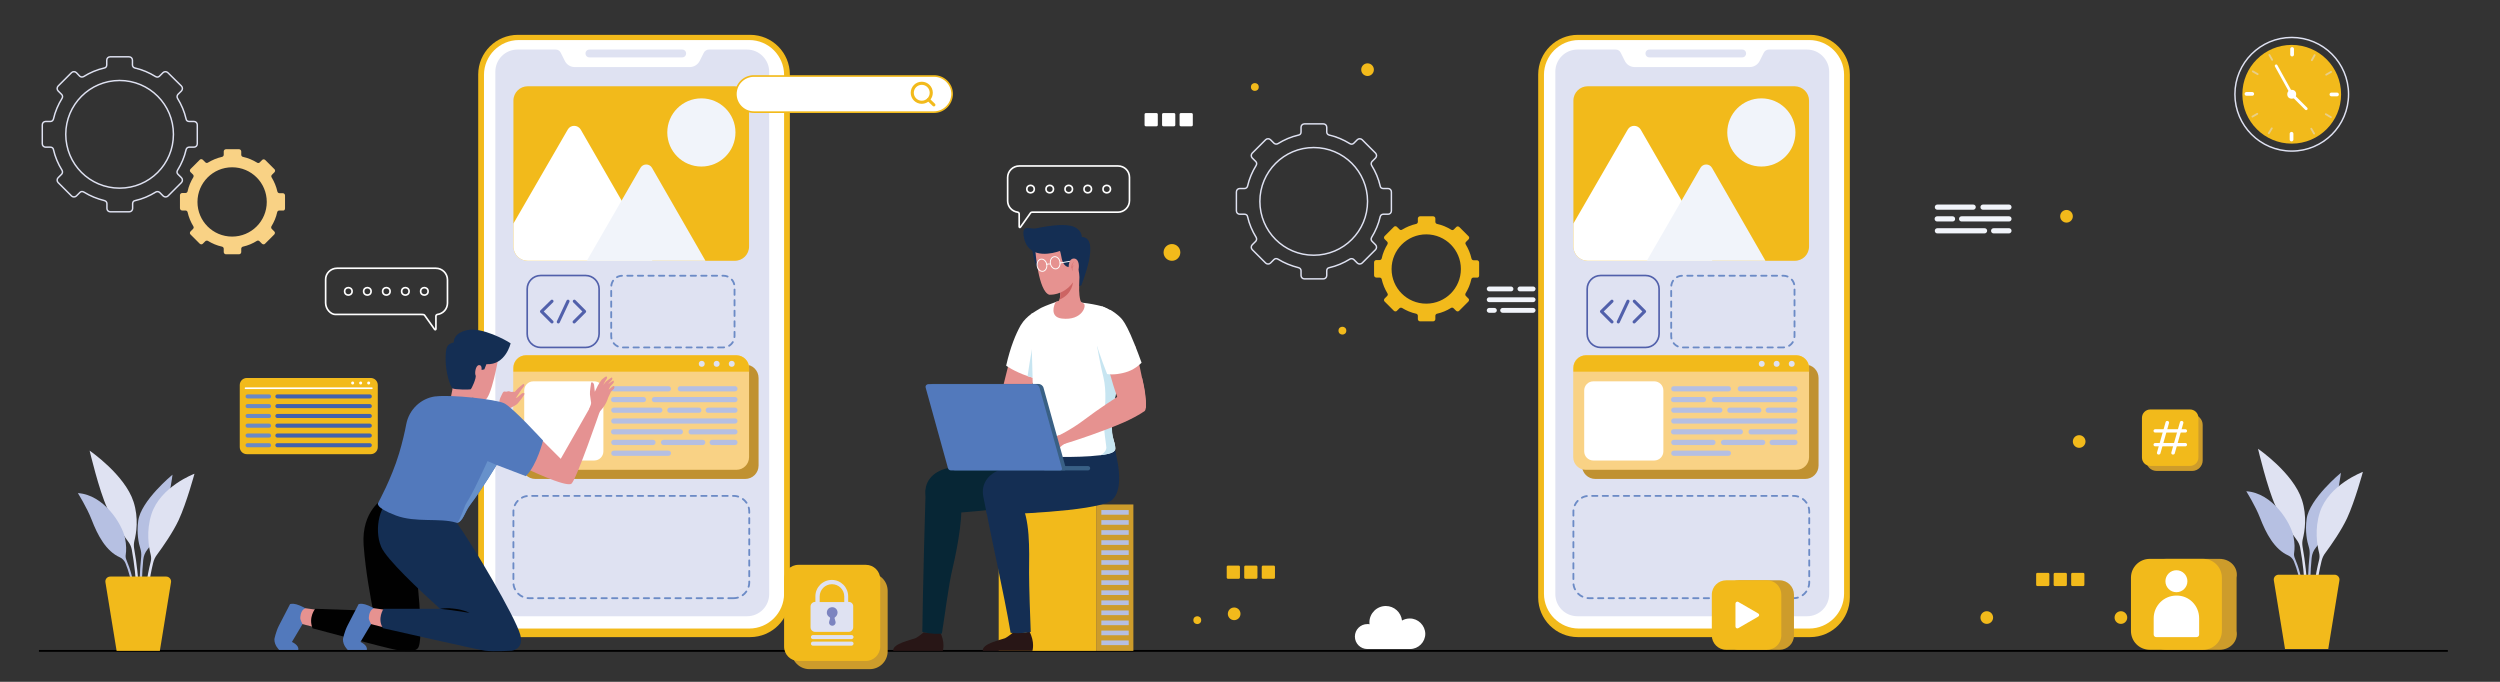<?xml version="1.0" encoding="utf-8"?>
<!-- Generator: Adobe Illustrator 19.0.0, SVG Export Plug-In . SVG Version: 6.00 Build 0)  -->
<svg version="1.1" id="Layer_1" xmlns="http://www.w3.org/2000/svg" xmlns:xlink="http://www.w3.org/1999/xlink" x="0px" y="0px"
	 viewBox="0 0 1342 366" style="enable-background:new 0 0 1342 366;" xml:space="preserve">
<rect x="0" y="0" width="1342" height="366" fill="#333333" stroke="none"/>
<style type="text/css">
	.st0{fill:#F2BA1B;}
	.st1{fill:#FFFFFF;}
	.st2{fill:#DFE2F2;}
	.st3{fill:none;stroke:#6C8BC6;stroke-linecap:round;stroke-linejoin:round;stroke-miterlimit:10;stroke-dasharray:2.837;}
	.st4{fill:#C09131;}
	.st5{fill:#F9D285;}
	.st6{fill:#B5BFE2;}
	.st7{fill:none;stroke:#5160AB;stroke-width:0.896;stroke-miterlimit:10;}
	.st8{fill:none;stroke:#5160AB;stroke-width:1.672;stroke-linecap:round;stroke-linejoin:round;stroke-miterlimit:10;}
	.st9{fill:#F1F4FA;}
	.st10{stroke:#000000;stroke-miterlimit:10;}
	.st11{fill:#CD9C2B;}
	.st12{fill:#281616;}
	.st13{fill:#142E53;}
	.st14{fill:#072635;}
	.st15{fill:#E69290;}
	.st16{fill:#C7E5F1;}
	.st17{fill:#CC6463;}
	.st18{fill:none;stroke:#FFFFFF;stroke-width:0.501;stroke-miterlimit:10;}
	.st19{opacity:0.5;}
	.st20{fill:#396085;}
	.st21{fill:#5279BC;}
	.st22{fill:#E59292;}
	.st23{fill:#010101;}
	.st24{fill:#6791CB;}
	.st25{fill:#B6C0E2;}
	.st26{fill:none;stroke:#FFFFFF;stroke-width:0.896;stroke-miterlimit:10;}
	.st27{fill:#FFFFFF;stroke:#F2BA1B;stroke-width:0.896;stroke-miterlimit:10;}
	.st28{fill:none;stroke:#F2BA1B;stroke-width:1.672;stroke-miterlimit:10;}
	.st29{fill:none;stroke:#F2BA1B;stroke-width:1.672;stroke-linecap:round;stroke-miterlimit:10;}
	.st30{fill:none;stroke:#DFE2F2;stroke-width:0.79;stroke-miterlimit:10;}
	.st31{fill:#A9AED7;}
	.st32{fill:none;stroke:#FFFFFF;stroke-width:0.896;stroke-linecap:round;stroke-miterlimit:10;}
	.st33{fill:#6989C6;}
	.st34{fill:#4161AD;}
	.st35{fill:none;stroke:#FFFFFF;stroke-width:2;stroke-linecap:round;stroke-miterlimit:10;}
	.st36{fill:none;stroke:#DFE2F2;stroke-linecap:round;stroke-miterlimit:10;}
	.st37{fill:#7C84C0;}
</style>
<g id="XMLID_3_">
	<g id="XMLID_42_">
		<path id="XMLID_48_" class="st0" d="M402.7,342H278c-11.8,0-21.3-9.6-21.3-21.3V40c0-11.8,9.6-21.3,21.3-21.3h124.7
			c11.8,0,21.3,9.6,21.3,21.3v280.6C424,332.4,414.4,342,402.7,342z"/>
		<path id="XMLID_47_" class="st1" d="M402.2,337.4H278.5c-10.3,0-18.7-8.4-18.7-18.7V40.2c0-10.3,8.4-18.7,18.7-18.7h123.7
			c10.3,0,18.7,8.4,18.7,18.7v278.5C420.9,329,412.5,337.4,402.2,337.4z"/>
		<path id="XMLID_44_" class="st2" d="M412.9,38.5v280.4c0,6.6-5.3,11.9-11.9,11.9H277.8c-6.6,0-11.9-5.3-11.9-11.9V38.5
			c0-6.6,5.3-11.9,11.9-11.9h20.5c1.1,0,2.2,0.6,2.7,1.7l2.2,4.4c1,2,3,3.3,5.3,3.3h61.8c2.2,0,4.3-1.3,5.3-3.3l2.2-4.4
			c0.5-1,1.6-1.7,2.7-1.7H401C407.5,26.6,412.9,32,412.9,38.5z"/>
		<path id="XMLID_43_" class="st2" d="M366.2,30.8h-49.8c-1.2,0-2.1-0.9-2.1-2.1l0,0c0-1.2,0.9-2.1,2.1-2.1h49.8
			c1.2,0,2.1,0.9,2.1,2.1l0,0C368.3,29.9,367.4,30.8,366.2,30.8z"/>
	</g>
	<path id="XMLID_41_" class="st3" d="M393.8,321.1H284c-4.6,0-8.4-3.8-8.4-8.4v-38.1c0-4.6,3.8-8.4,8.4-8.4h109.8
		c4.6,0,8.4,3.8,8.4,8.4v38.1C402.1,317.4,398.4,321.1,393.8,321.1z"/>
	<path id="XMLID_1_" class="st3" d="M388.3,186.5h-54.2c-3.3,0-6-2.7-6-6V154c0-3.3,2.7-6,6-6h54.2c3.3,0,6,2.7,6,6v26.4
		C394.3,183.8,391.6,186.5,388.3,186.5z"/>
	<g id="XMLID_15_">
		<path id="XMLID_39_" class="st4" d="M400,257.1H287.4c-4,0-7.2-3.2-7.2-7.2v-47c0-4,3.2-7.2,7.2-7.2H400c4,0,7.2,3.2,7.2,7.2v47
			C407.2,253.9,404,257.1,400,257.1z"/>
		<path id="XMLID_38_" class="st5" d="M402.1,197.5v47.9c0,3.7-3,6.8-6.8,6.8h-113c-3.7,0-6.8-3-6.8-6.8v-47.9c0-3.7,3-6.8,6.8-6.8
			h113C399.1,190.8,402.1,193.8,402.1,197.5z"/>
		<path id="XMLID_37_" class="st1" d="M319,247.2h-32.7c-2.7,0-4.9-2.2-4.9-4.9v-32.7c0-2.7,2.2-4.9,4.9-4.9H319
			c2.7,0,4.9,2.2,4.9,4.9v32.7C323.9,245,321.7,247.2,319,247.2z"/>
		<g id="XMLID_22_">
			<path id="XMLID_36_" class="st6" d="M358.8,210.1h-29.3c-0.8,0-1.4-0.6-1.4-1.4l0,0c0-0.8,0.6-1.4,1.4-1.4h29.3
				c0.8,0,1.4,0.6,1.4,1.4l0,0C360.2,209.5,359.6,210.1,358.8,210.1z"/>
			<path id="XMLID_35_" class="st6" d="M345.4,215.9h-16c-0.8,0-1.4-0.6-1.4-1.4l0,0c0-0.8,0.6-1.4,1.4-1.4h16
				c0.8,0,1.4,0.6,1.4,1.4l0,0C346.9,215.2,346.2,215.9,345.4,215.9z"/>
			<path id="XMLID_34_" class="st6" d="M394.5,215.9h-43.2c-0.8,0-1.4-0.6-1.4-1.4l0,0c0-0.8,0.6-1.4,1.4-1.4h43.2
				c0.8,0,1.4,0.6,1.4,1.4l0,0C395.9,215.2,395.3,215.9,394.5,215.9z"/>
			<path id="XMLID_33_" class="st6" d="M354.2,221.6h-24.7c-0.8,0-1.4-0.6-1.4-1.4l0,0c0-0.8,0.6-1.4,1.4-1.4h24.7
				c0.8,0,1.4,0.6,1.4,1.4l0,0C355.6,221,354.9,221.6,354.2,221.6z"/>
			<path id="XMLID_32_" class="st6" d="M375.1,221.6h-15.5c-0.8,0-1.4-0.6-1.4-1.4l0,0c0-0.8,0.6-1.4,1.4-1.4h15.5
				c0.8,0,1.4,0.6,1.4,1.4l0,0C376.6,221,375.9,221.6,375.1,221.6z"/>
			<path id="XMLID_31_" class="st6" d="M394.5,221.6h-14.3c-0.8,0-1.4-0.6-1.4-1.4l0,0c0-0.8,0.6-1.4,1.4-1.4h14.3
				c0.8,0,1.4,0.6,1.4,1.4l0,0C395.9,221,395.3,221.6,394.5,221.6z"/>
			<path id="XMLID_30_" class="st6" d="M394.5,227.4h-65c-0.8,0-1.4-0.6-1.4-1.4l0,0c0-0.8,0.6-1.4,1.4-1.4h65
				c0.8,0,1.4,0.6,1.4,1.4l0,0C395.9,226.7,395.3,227.4,394.5,227.4z"/>
			<path id="XMLID_29_" class="st6" d="M365.2,233.2h-35.8c-0.8,0-1.4-0.6-1.4-1.4l0,0c0-0.8,0.6-1.4,1.4-1.4h35.8
				c0.8,0,1.4,0.6,1.4,1.4l0,0C366.7,232.5,366,233.2,365.2,233.2z"/>
			<path id="XMLID_28_" class="st6" d="M394.5,233.2H371c-0.8,0-1.4-0.6-1.4-1.4l0,0c0-0.8,0.6-1.4,1.4-1.4h23.5
				c0.8,0,1.4,0.6,1.4,1.4l0,0C395.9,232.5,395.3,233.2,394.5,233.2z"/>
			<path id="XMLID_27_" class="st6" d="M350.5,238.9h-21c-0.8,0-1.4-0.6-1.4-1.4l0,0c0-0.8,0.6-1.4,1.4-1.4h21
				c0.8,0,1.4,0.6,1.4,1.4l0,0C351.9,238.3,351.3,238.9,350.5,238.9z"/>
			<path id="XMLID_26_" class="st6" d="M377.2,238.9h-21c-0.8,0-1.4-0.6-1.4-1.4l0,0c0-0.8,0.6-1.4,1.4-1.4h21
				c0.8,0,1.4,0.6,1.4,1.4l0,0C378.6,238.3,378,238.9,377.2,238.9z"/>
			<path id="XMLID_25_" class="st6" d="M394.5,238.9h-12.2c-0.8,0-1.4-0.6-1.4-1.4l0,0c0-0.8,0.6-1.4,1.4-1.4h12.2
				c0.8,0,1.4,0.6,1.4,1.4l0,0C395.9,238.3,395.3,238.9,394.5,238.9z"/>
			<path id="XMLID_24_" class="st6" d="M358.8,244.7h-29.3c-0.8,0-1.4-0.6-1.4-1.4l0,0c0-0.8,0.6-1.4,1.4-1.4h29.3
				c0.8,0,1.4,0.6,1.4,1.4l0,0C360.2,244,359.6,244.7,358.8,244.7z"/>
			<path id="XMLID_23_" class="st6" d="M394.5,210.1h-29.3c-0.8,0-1.4-0.6-1.4-1.4l0,0c0-0.8,0.6-1.4,1.4-1.4h29.3
				c0.8,0,1.4,0.6,1.4,1.4l0,0C395.9,209.5,395.3,210.1,394.5,210.1z"/>
		</g>
		<g id="XMLID_16_">
			<path id="XMLID_21_" class="st0" d="M402.1,197.5v2H275.6v-2c0-3.7,3-6.8,6.8-6.8h113C399.1,190.8,402.1,193.8,402.1,197.5z"/>
			<g id="XMLID_17_">
				<circle id="XMLID_20_" class="st2" cx="376.7" cy="195.3" r="1.6"/>
				<circle id="XMLID_19_" class="st2" cx="384.7" cy="195.3" r="1.6"/>
				<circle id="XMLID_18_" class="st2" cx="392.8" cy="195.3" r="1.6"/>
			</g>
		</g>
	</g>
	<g id="XMLID_9_">
		<path id="XMLID_14_" class="st7" d="M314.4,186.5h-24.2c-3.9,0-7.2-3.2-7.2-7.2v-24.2c0-3.9,3.2-7.2,7.2-7.2h24.2
			c3.9,0,7.2,3.2,7.2,7.2v24.2C321.5,183.3,318.3,186.5,314.4,186.5z"/>
		<g id="XMLID_10_">
			<polyline id="XMLID_13_" class="st8" points="296.3,161.7 290.7,167.2 296.3,172.8 			"/>
			<polyline id="XMLID_12_" class="st8" points="308.3,161.7 313.8,167.2 308.2,172.8 			"/>
			<line id="XMLID_11_" class="st8" x1="304.9" y1="161.7" x2="299.7" y2="172.8"/>
		</g>
	</g>
	<g id="XMLID_4_">
		<path id="XMLID_8_" class="st0" d="M402.1,54v78.3c0,4.3-3.4,7.7-7.7,7.7H283.3c-4.2,0-7.7-3.4-7.7-7.7V54c0-4.3,3.5-7.7,7.7-7.7
			h111.1C398.7,46.4,402.1,49.8,402.1,54z"/>
		<circle id="XMLID_7_" class="st9" cx="376.5" cy="71.1" r="18.3"/>
		<path id="XMLID_6_" class="st1" d="M350,140h-66.7c-4.2,0-7.7-3.4-7.7-7.7V120l29.2-50.5c1.5-2.6,5.3-2.6,6.9,0l22,38.2l16.4,28.3
			C350.8,137.3,350.7,138.9,350,140z"/>
		<path id="XMLID_5_" class="st9" d="M378.7,140H315l18.7-32.4l10.1-17.5c1.4-2.4,4.8-2.4,6.2,0L378.7,140z"/>
	</g>
</g>
<line id="XMLID_40_" class="st10" x1="20.9" y1="349.4" x2="1314" y2="349.4"/>
<g id="XMLID_45_">
	<g id="XMLID_99_">
		<rect id="XMLID_118_" x="536.1" y="270.8" class="st0" width="52.3" height="78.6"/>
		<rect id="XMLID_115_" x="588.4" y="270.8" class="st11" width="20" height="78.6"/>
		<g id="XMLID_100_">
			<rect id="XMLID_114_" x="591.2" y="273.8" class="st6" width="14.7" height="2.5"/>
			<rect id="XMLID_113_" x="591.2" y="279.2" class="st6" width="14.7" height="2.5"/>
			<rect id="XMLID_112_" x="591.2" y="284.6" class="st6" width="14.7" height="2.5"/>
			<rect id="XMLID_111_" x="591.2" y="290" class="st6" width="14.7" height="2.5"/>
			<rect id="XMLID_110_" x="591.2" y="295.4" class="st6" width="14.7" height="2.5"/>
			<rect id="XMLID_109_" x="591.2" y="300.7" class="st6" width="14.7" height="2.5"/>
			<rect id="XMLID_108_" x="591.2" y="306.1" class="st6" width="14.7" height="2.5"/>
			<rect id="XMLID_107_" x="591.2" y="311.5" class="st6" width="14.7" height="2.5"/>
			<rect id="XMLID_106_" x="591.2" y="316.9" class="st6" width="14.7" height="2.5"/>
			<rect id="XMLID_105_" x="591.2" y="322.3" class="st6" width="14.7" height="2.5"/>
			<rect id="XMLID_104_" x="591.2" y="327.7" class="st6" width="14.7" height="2.5"/>
			<rect id="XMLID_103_" x="591.2" y="333.1" class="st6" width="14.7" height="2.5"/>
			<rect id="XMLID_102_" x="591.2" y="338.5" class="st6" width="14.7" height="2.5"/>
			<rect id="XMLID_101_" x="591.2" y="343.8" class="st6" width="14.7" height="2.5"/>
		</g>
	</g>
	<g id="XMLID_46_">
		<path id="XMLID_96_" class="st12" d="M527.6,349.4h26.6c0,0,1.5-4.7-1.7-10.6c0,0-2.1,1.7-8.5,0.6c0,0-2.7,2.3-4.5,3.2
			C537.5,343.4,526.9,345.5,527.6,349.4z"/>
		<path id="XMLID_95_" class="st13" d="M529.5,274.4c1.7,10.2,9.6,44.9,13,65.3c6.2,0.5,9.2-0.2,10.8-0.5
			c-0.3-7.1-0.9-24.2-0.9-31.7c0.1-12.7,0.7-29.3-4.9-38.5l-18.7,1.5c0.1,1,0.2,1.8,0.3,2.4C529.2,273.5,529.4,274,529.5,274.4z"/>
		<path id="XMLID_92_" class="st12" d="M479.5,349.4h26.6c0,0,1.5-4.7-1.7-10.6c0,0-2.1,1.7-8.5,0.6c0,0-2.7,2.3-4.5,3.2
			C489.5,343.4,478.8,345.5,479.5,349.4z"/>
		<path id="XMLID_91_" class="st14" d="M495.1,339.2c5.1,1.3,8.8,1.1,10.5,0.9c1.4-8.2,3.6-26.3,5.7-34.8c3.1-13.2,6.2-31.3,4-37.8
			l-18.4-4.6C496.8,263.5,495.3,319,495.1,339.2z"/>
		<path id="XMLID_90_" class="st14" d="M568.4,244L568.4,244c-0.4-3.6-0.8-6.3-0.8-6.3l-20.6,5l-17.5,4c-6.5,1.4-14.3,3.2-21.2,4.7
			c-7.7,1.8-12.9,7.6-11.2,15.4l1.9,9.4c10.8-0.1,61.8-5,66.1-7.2C570.1,266.6,571.6,257.8,568.4,244z"/>
		<path id="XMLID_89_" class="st13" d="M599.1,244L599.1,244c-0.4-3.6-2.1-7.5-2.1-7.5l-19.2,6.3l-17.5,4
			c-6.5,1.4-14.3,3.2-21.2,4.7c-7.7,1.8-12.9,7.6-11.2,15.4l1.9,9.4c10.8-0.1,56.1-1.7,66.1-7.2C600.7,266.4,602.3,257.8,599.1,244z
			"/>
		<g id="XMLID_87_">
			<path id="XMLID_88_" class="st15" d="M541.5,214.5c0,0,9.1-4.1,11.7,0c1.4,2.3,0.4,6.5-2.7,8.2c-3.1,1.8-20.7,9.2-37.4,13.4
				c0,0-0.7-2.3-1.9-4.7c0,0,7.5-3.1,14.9-8.3C533.5,217.9,541.5,214.5,541.5,214.5L541.5,214.5z"/>
		</g>
		<path id="XMLID_86_" class="st15" d="M543.8,186l-7.8,31.3c0,0,0.8,7.9,8.8,4c8-3.9,13.3-28.8,13.3-28.8L543.8,186z"/>
		<path id="XMLID_85_" class="st1" d="M557,203.5c-1-0.2-1.9-0.5-2.8-0.8c-0.9-0.3-1.8-0.5-2.6-0.8c-7.4-2.6-11.5-5.6-11.5-5.6
			c2.3-10.2,5.2-17,7.7-21.5c0.1-0.1,0.1-0.2,0.2-0.3c0.1-0.1,0.1-0.2,0.2-0.3c1.3-2.2,3.3-4.1,5.4-5.7c0.2-0.2,0.4-0.3,0.7-0.5
			l0.9,16.3l0.2,1.7L557,203.5z"/>
		<path id="XMLID_84_" class="st16" d="M557,203.5c-1-0.2-1.9-0.5-2.8-0.8c-0.9-0.3-1.8-0.5-2.6-0.8c1.6-11,3-17.9,3-17.9l0.8,2
			L557,203.5z"/>
		<path id="XMLID_83_" class="st1" d="M603.3,175.2c-0.2,4.8-1,12.6-1.8,20.4c-0.2,2.5-0.5,5-0.6,7.4c-0.1,1.5-2.4,9.5-2.5,10.9
			c-0.4,6.8-3.7,11.9-0.6,22.3c0.8,2.5,0.9,3.8,0.9,4.8c0,0.7-0.9,1.5-1.3,1.7c-1.3,0.8-3.9,1.3-7.1,1.7h0
			c-6.2,0.8-14.6,0.9-19.7,0.9c-6.8,0-17-1.1-18.3-2.8c-1.2-1.6-0.1-3.9,0.5-7c2.5-14.2,1.6-21.7,1.5-31.9c0-0.3,0-0.5,0-0.8
			c-0.3-15.8-1.3-29.4-0.6-34.3c0.2-0.2,0.4-0.3,0.7-0.5c1.1-0.7,2.1-1.4,3.2-2c0.1,0,0.2-0.1,0.3-0.2c0.3-0.2,0.6-0.3,0.9-0.5
			c0.1-0.1,0.2-0.1,0.4-0.2c2.3-1.1,5.7-2.3,7.6-3c0.2-0.1,0.5-0.2,0.7-0.2c1.8-0.1,3.8-0.1,5.9-0.1c1.8,0.1,4.7,0.3,7.8,0.7
			c0,0,0,0,0,0c3.5,0.4,7.3,1.1,10.3,1.9c0,0,0,0,0.1,0c0.6,0.2,4.3,1.6,8.1,5.7C600.8,171.5,602.1,173.2,603.3,175.2z"/>
		<path id="XMLID_82_" class="st16" d="M597.8,236.2c0.8,2.5,0.9,3.8,0.9,4.8c0,0.7-0.9,1.5-1.3,1.7c-1.3,0.8-3.9,1.3-7.1,1.7
			c1.3-0.2,3.6-2.2,3.6-4.1c0-1.3-1.7-10.1-1.2-15.8c0.5-5.7,1.4-14.7-0.4-22c-1.8-7.2-3.4-16.8-3.4-16.8l9.9,6c0,0,1.3,1.8,2.7,4
			c-0.2,2.5-0.5,5-0.6,7.4C600.7,204.5,594.6,225.8,597.8,236.2z"/>
		<g id="XMLID_62_">
			<path id="XMLID_81_" class="st13" d="M554.1,133.4c0,0,0.9,10.4,4.3,11.1c3.4,0.7,2.6-3.7,2.6-3.7l-0.5-4.9L554.1,133.4z"/>
			<path id="XMLID_80_" class="st15" d="M570,171c-6.7-0.8-4.2-7.4-3.3-8.9c0.2-0.1,1.4-0.4,1.5-0.5c0,0,0,0,0,0
				c0.2-0.2,0.4-0.4,0.5-0.8c0.7-1.7,0.4-5.2,0.3-5.4c0,0,0,0,0,0v-0.6c0.1-0.4,0.2-0.8,0.3-1.2l3.5-2.8l7.5-5.9c0,0-2,9.9-0.4,16.1
				c0.1,0.5,0.4,1.1,1,1.5c0,0,0,0,0,0c0.2,0.1,0.4,0.2,0.7,0.3C583.6,163.7,581.1,172.3,570,171z"/>
			<path id="XMLID_79_" class="st17" d="M576,151.2c0,0-0.1,6.6-7.2,9.6c0.7-1.7,0.4-5.2,0.3-5.4l3-2.3L576,151.2z"/>
			<path id="XMLID_78_" class="st15" d="M555.8,134.8c0,0,1.6,21.5,7.4,23.4c0,0,7.4,0.7,12.7-6.5c1.5-2.1,3.5-2.5,4.1-5
				c1-4,2.5-11.5,0.6-16C578,124.3,556,119.2,555.8,134.8z"/>
			<path id="XMLID_77_" class="st13" d="M580.7,127.2c-0.1-3.9-4.1-5.4-4.1-5.4c-3.9-1.8-12.1-1-20.6,0.8c-2,0.4-4.5-0.8-5.9,0.2
				c-1.7,1.2,0,6.5,0,6.5c3.3,9.9,15.3,6.7,18.9,5.4c0.9,2.5,0.7,6.1,2.9,7.9c1.2,1,3.3,1.1,5.5,0.7c0.3,0.5,1.3,0.9,1.5,1.6
				c0.7,2.3,0.6,5.9,0.6,8.7l1-0.5C580.6,152.4,591.1,127.5,580.7,127.2z"/>
			<g id="XMLID_72_">
				
					<ellipse id="XMLID_76_" transform="matrix(0.986 -0.168 0.168 0.986 -15.982 95.813)" class="st18" cx="559.2" cy="142.5" rx="2.6" ry="3.3"/>
				
					<ellipse id="XMLID_75_" transform="matrix(0.986 -0.168 0.168 0.986 -15.662 96.974)" class="st18" cx="566.3" cy="141.2" rx="2.6" ry="3.3"/>
				<path id="XMLID_74_" class="st18" d="M561.7,142.1c0,0,0.3-0.5,1.9-0.4"/>
				<line id="XMLID_73_" class="st18" x1="568.8" y1="141.2" x2="574.8" y2="140.2"/>
			</g>
			<g id="XMLID_70_">
				<path id="XMLID_71_" class="st15" d="M575.3,147.9c4.1,1.6,5.4-8.6,1.5-9.1c-3-0.3-3.1,3.8-3.1,3.8S572.9,147,575.3,147.9z"/>
			</g>
			<g id="XMLID_63_" class="st19">
				<g id="XMLID_67_">
					<path id="XMLID_116_" class="st17" d="M576.7,140.4c0,0-0.3,0.3-0.5,0.7c-0.2,0.5-0.5,1.1-0.5,1.7c0,0.3,0,0.7,0,1
						c0,0.3,0,0.6,0.1,0.9c0,0.3,0.1,0.5,0.1,0.7c0,0.2,0,0.3,0,0.3s-0.1-0.1-0.1-0.2c-0.1-0.1-0.2-0.3-0.3-0.6
						c-0.1-0.3-0.2-0.6-0.3-0.9c-0.1-0.4-0.1-0.7-0.1-1.1c0-0.4,0.1-0.8,0.3-1.1c0.2-0.3,0.4-0.6,0.6-0.8
						C576.3,140.4,576.7,140.4,576.7,140.4z"/>
				</g>
				<g id="XMLID_64_">
					<path id="XMLID_97_" class="st17" d="M577.3,142.3c0,0-0.2,0-0.4,0.1c-0.2,0.1-0.5,0.2-0.7,0.5c-0.2,0.2-0.4,0.5-0.4,0.7
						c-0.1,0.2-0.1,0.4-0.1,0.4l-0.7-0.2c0,0,0.1-0.2,0.2-0.4c0.2-0.2,0.4-0.5,0.8-0.7c0.3-0.2,0.7-0.3,0.9-0.3
						C577.1,142.3,577.3,142.3,577.3,142.3z"/>
				</g>
			</g>
		</g>
		<path id="XMLID_61_" class="st15" d="M615.1,218.7C615.1,218.7,615.1,218.7,615.1,218.7c-1.8,2.1-8.7,3.7-12,0.7
			c-1-0.9-2.2-3.4-3.4-6.4c-2.9-7.8-5.7-19.4-5.7-19.4l15.4-7.9c0,0,2,8.9,3.7,17.4c0,0,0,0.1,0,0.2c0.6,2.7,1.1,5.4,1.5,7.7
			c0,0.1,0,0.1,0,0.2C615,213.9,615.3,216.7,615.1,218.7z"/>
		<path id="XMLID_60_" class="st1" d="M588.1,182.8c1.5,6.2,6.2,18,6.2,18c3.3,0.5,7.7-0.1,11.3-1.4c4.2-1.5,7.2-4.7,7.2-4.7
			s-3.1-8.7-5.9-15c-2.5-5.6-4-7.7-5.1-8.9c-1.6-1.7-4.3-3.7-6.1-4.6L588.1,182.8z"/>
		<path id="XMLID_59_" class="st1" d="M607.6,186.8l-9.1-3.9l-7.1-18.4c0,0,1.3,0.4,3,1.1c0,0,0,0,0,0c0,0,0.1,0,0.2,0.1
			c0,0,0.1,0,0.1,0.1c1.5,0.7,7.5,4.2,11.6,17c0,0.1,0.1,0.2,0.1,0.3c0.4,1.5,0.8,2.7,0.9,3.3c0,0.1,0,0.1,0,0.2
			C607.6,186.6,607.6,186.7,607.6,186.8z"/>
		<g id="XMLID_52_">
			<path id="XMLID_58_" class="st15" d="M615.1,218.7C615.1,218.7,615.1,218.7,615.1,218.7c-0.1,1.1-0.4,2-1,2.2
				c-0.1,0.1-1.4,0.8-1.4,0.9c-1.9,1.2-5.3,3.1-9.6,5c-10.3,4.5-25.3,9.6-33.4,12c0,0-0.8-2.3-2-4.7c0,0,7.3-3.4,14.5-8.9
				c7.2-5.5,17.6-12.2,17.6-12.2l2.6-3.1c0,0,9.3-8.6,10.8-6.8c0,0,0,0.1,0,0.2c0.2,0.9,1,4.2,1.5,7.7c0,0.1,0,0.1,0,0.2
				C615,213.9,615.3,216.7,615.1,218.7z"/>
			<path id="XMLID_55_" class="st15" d="M568.6,233.5c0,0-1.8,1.1-3.7,0.7c-1-0.2-1.4-0.6-2.2-0.8c-0.8-0.1-2.8-0.4-3.8-0.9
				c-1-0.5-1.4-0.5-1.4,0.5c0,1,2,1.9,2.5,2.1c0.5,0.3,1.2,1.2,1.3,1.3c0.1,0.1-3.3,1.9-4.2,1.5c0,0-0.3,0.8-0.1,1.3
				c0.2,0.5,0.8,0.6,0.9,0.8c0.1,0.2-0.2,0.7,0,1.1c0.1,0.4,0.8,0.4,1,0.9c0.2,0.6,0,0.6,0.2,1.2c0.2,0.6,1,0.7,1.1,1
				c0.1,0.3,0.1,0.7,0.4,0.9c0.3,0.2,3.3-0.8,4.5-1.2c1.1-0.5,4-4.7,7.3-6.2L568.6,233.5z"/>
		</g>
		<path id="XMLID_51_" class="st20" d="M584.1,252.5h-23.5v-2.3h23.5c0.6,0,1.1,0.5,1.1,1.1l0,0C585.2,252,584.7,252.5,584.1,252.5z
			"/>
		<path id="XMLID_50_" class="st20" d="M571.4,252.5h-58.8c-0.7,0-1.3-0.5-1.5-1.1L499,208c-0.3-1,0.5-1.9,1.5-1.9h56.9
			c1.3,0,2.5,0.9,2.8,2.2l12,43.2C572.3,252,571.9,252.5,571.4,252.5z"/>
		<path id="XMLID_49_" class="st21" d="M569.2,252.5h-58.8c-0.7,0-1.3-0.5-1.5-1.1l-12-43.3c-0.3-1,0.5-1.9,1.5-1.9h56.9
			c1.3,0,2.5,0.9,2.8,2.2l12,43.2C570.2,252,569.8,252.5,569.2,252.5z"/>
	</g>
</g>
<g id="XMLID_65_">
	<path id="XMLID_142_" class="st22" d="M261.1,224.5l6.8-7c0,0,0.2-3.1,0.6-3.8c0.4-0.7,1.3-3.1,1.8-3.4c0.5-0.3,1.4,0,1.4,0
		s0.9-0.3,1.4-0.3c0.4,0,1.2,0.4,1.2,0.4s1-0.1,1.4-0.1c0.4,0,0.6,0.1,0.6,0.1s1.6-1.9,2.4-2.5c0.8-0.6,2-1.8,2.4-1.8
		c0.3,0,0.5,0.6,0.2,1.2S280,209,280,209l-3.1,4.7c0,0,0.5-0.2,0.8-0.4c0.3-0.2,2.2-1.9,2.3-2c0.1-0.1,1-0.6,1.5-0.1
		s-3.3,5.1-3.9,5.7c-0.6,0.6-4,2.3-4,2.3s-3.6,6.5-4,7C269.3,226.7,261.1,224.5,261.1,224.5z"/>
	<path id="XMLID_139_" class="st22" d="M267.5,192.2c0,0-3.8,22.1-7.4,22.6c0,0-14.3,0.6-17.5-16.8c-2.8-15,8.3-18.3,13.5-17.1
		C261.3,182,268.6,182.8,267.5,192.2z"/>
	<path id="XMLID_136_" class="st22" d="M254.8,211.3c0,0-2,2.7-2.7,9.2c0,0-6,0.9-11.5-2c0,0,3-9.2,3.3-19.2"/>
	<path id="XMLID_135_" class="st13" d="M250.8,177.2c-7.8,1.7-7.2,6.6-7.2,6.6c-3.7,0.9-4.4,2.4-4.4,9.2c0,6.8,2.5,14.9,3.8,15.5
		c1.3,0.7,9,0.7,9.6,0.5c0.6-0.2,3.3-6.4,2.7-7.5c-0.6-1.1,0-5.4,1.8-5.5c1.8-0.2,1.4,2.6,1.4,2.6l1.5-0.3l1.1-2.8
		c10.3,0.6,13-11.2,13-11.2C271.7,182.6,258.6,175.5,250.8,177.2z"/>
	<path id="XMLID_134_" class="st15" d="M164,326.5l7.9,1.1l-2.6,9.2l-8.6-2.2c0,0-3.5-4.7,1.8-8.2
		C162.8,326.3,163.6,326.4,164,326.5z"/>
	<path id="XMLID_133_" class="st23" d="M223,302.8l-11.7-35.3c0,0-3.5-1.3-5.3,0c0,0-12.1,6.5-10.8,25.1c1,14,3.9,29.2,5.1,35.3
		l-31.1-1.1c0,0-3.8,4.6-1.4,10.5c0,0,39.1,10.5,44.6,11.5c4.5,0.8,9.4,1.4,11.7-0.6C228.3,344.6,223,302.8,223,302.8z"/>
	<path id="XMLID_132_" class="st15" d="M200.8,326.5l7.9,1.1l-2.6,9.2l-8.6-2.2c0,0-3.5-4.7,1.8-8.2
		C199.6,326.3,200.4,326.4,200.8,326.5z"/>
	<path id="XMLID_131_" class="st21" d="M198,331.3c-0.2,1.8,1.4,3.5,1.1,3.9c-0.3,0.5-5.6,9.4-5.6,9.4s4,1.7,3.4,4.3h-10.2
		c0,0-2.7-2.4-2.6-5.8c0,0,0.7-3.9,2.5-7.4c1.8-3.5,5.9-11.4,5.9-11.4s1.2-0.5,3.4,0.1c2.5,0.7,4.9,2.2,4.9,2.2
		S198.4,326.8,198,331.3z"/>
	<path id="XMLID_130_" class="st13" d="M279.3,340.8c-2.5-9.4-26.1-49.3-34.1-60.1c-16.4-7.1-33.9-13.2-33.9-13.2
		c-7.2,1.7-10.8,16.3-6.7,26c2.8,6.7,20.7,23.4,31.6,33.3l-30.3,0c0,0-3.6,5.3-0.3,10.4c0,0,50.4,11.5,54.8,12.1
		c4.4,0.6,14.3,0,14.3,0S281.4,348.6,279.3,340.8z"/>
	<path id="XMLID_129_" class="st21" d="M161.2,331.3c-0.2,1.8,1.4,3.5,1.1,3.9c-0.3,0.5-5.6,9.4-5.6,9.4s4,1.7,3.4,4.3h-10.2
		c0,0-2.7-2.4-2.6-5.8c0,0,0.7-3.9,2.5-7.4c1.8-3.5,5.9-11.4,5.9-11.4s1.2-0.5,3.4,0.1c2.5,0.7,4.9,2.2,4.9,2.2
		S161.6,326.8,161.2,331.3z"/>
	<path id="XMLID_127_" class="st22" d="M317.3,217.7L301,246.3l-11.6-11.6l-9.6,14.3l2.8,1.3l-1,0.8c0,0,22.5,10.9,25.2,8.5
		c2.7-2.4,15.2-38.8,15.2-38.8L317.3,217.7z"/>
	<path id="XMLID_119_" class="st21" d="M291.5,236.5c0,0-3.1,12.9-9.2,19.1l-15.7-6c0,0-7.3,12.3-14.4,21.7
		c-2.7,3.6-3.6,8.7-6.9,9.4c-0.2-0.1-0.4-0.1-0.6-0.2c-8.7-2.6-21.6,0.2-32.2-3.8c-11.7-4.4-9.5-6.8-9.5-6.8s7.1-12.8,11.2-26.4
		c1.8-6,3.1-11.6,3.9-15.9c1.5-7.7,7.7-13.7,15.4-14.8c0.1,0,0.2,0,0.3,0c8.9-1.1,32.2,1.6,36.7,3.6S291.5,236.5,291.5,236.5z"/>
	<path id="XMLID_117_" class="st24" d="M266.5,249.6c0,0-7.3,12.3-14.4,21.7c-2.7,3.6-3.6,8.7-6.9,9.4c1.4-0.5,3.8-7.9,4.6-9.6
		c0.8-1.7,2.2-3.3,5.1-9.2c2.9-5.8,6.8-14.4,6.8-14.4L266.5,249.6z"/>
	<g id="XMLID_68_">
		<path id="XMLID_143_" class="st23" d="M236.3,326.8c0,0,0.2-0.1,0.7-0.1c0.4,0,1.1-0.1,1.8-0.2c1.5-0.1,3.5,0,5.5,0.3
			c1,0.1,2,0.3,2.9,0.5c0.9,0.2,1.8,0.5,2.5,0.7c0.7,0.2,1.3,0.5,1.7,0.7c0.4,0.2,0.6,0.3,0.6,0.3s-0.3,0-0.7-0.1
			c-0.4-0.1-1-0.2-1.8-0.3c-1.5-0.2-3.4-0.6-5.4-0.8c-1-0.2-2-0.3-2.9-0.4c-0.9-0.1-1.8-0.2-2.5-0.3
			C237.2,326.9,236.3,326.8,236.3,326.8z"/>
	</g>
	<path id="XMLID_66_" class="st22" d="M329.4,207.2c-0.3,0-1.9,1.3-2.7,2l0.9-1.8c0,0,1.2-1.2,1.7-1.8c0.4-0.7,0.2-1.3-0.1-1.3
		c-0.2,0-1.7,1.1-2.6,1.8l0.2-0.4c0,0,1.2-1.2,1.7-1.8c0.4-0.7,0.2-1.3-0.1-1.3c-0.3,0-3.2,2.3-3.2,2.3l-1.4,1.8l1-2
		c0,0,0.5-0.7,0.9-1.4c0.4-0.7,0.1-0.9-0.1-1.2s-2.1,1.2-2.6,1.7c-0.5,0.6-2,2.9-2.1,3.2l-1.6,3.3c-0.1-1-0.3-2.6-0.4-3.6
		c-0.2-1.5-1.5-1.8-1.6-1.1c0,0.7-0.8,4.3-0.6,6.2c0.2,1.9,0.5,3.2,0.6,4.3c0.1,1.1-1,3.3-1,3.3s4.5,2.8,5.3,2
		c0.7-0.8,2.3-2.7,3.1-4c1.1-1.7,1.8-4,1.8-4l1.4-3c0,0,1.2-1.2,1.7-1.8C330,207.8,329.8,207.2,329.4,207.2z"/>
</g>
<g id="XMLID_69_">
	<path id="XMLID_161_" class="st2" d="M72,294.4c-0.2-1.3-0.2-2.6,0.1-3.9c1.1-4.3,2.4-12.4-0.4-21.1c-4.7-14.6-23.6-27.5-23.6-27.5
		s5.1,21.5,9.4,30.7c3.1,6.7,8.5,14.3,11.5,18.4c0.8,1.1,1.4,2.4,1.7,3.8c3.1,16.9,2.6,30,2.6,30.3l1.4,0.1
		C74.7,324.8,75.1,311.6,72,294.4z"/>
	<path id="XMLID_156_" class="st25" d="M87.1,280.7c3.8-11.9,5.5-25.9,5.5-25.9s-17,14-18.4,24.8c-0.9,6.6,0.2,12,1.2,15.1
		c0.4,1.3,0.5,2.7,0.4,4.1c-1.7,15.9-0.4,28.2-0.4,28.4l1.3-0.1c0-0.2-1.3-11.6,0.2-26.6c0.2-2.1,1-4,2.3-5.6
		C81.7,291.8,85.2,286.8,87.1,280.7z"/>
	<path id="XMLID_152_" class="st2" d="M104.4,254.3c0,0-18.3,6.8-23.1,21.7c-2.9,9.1-1.5,17.5-0.4,21.8c0.3,1.2,0.3,2.5,0,3.7
		c-4.3,17.2-4.4,35-4.4,35.2H78c0-0.2,0.1-17.6,4.2-34.5c0.4-1.7,1.1-3.2,2.2-4.6c3.1-4.2,8.4-11.8,11.5-18.4
		C100.2,269.9,104.4,254.3,104.4,254.3z"/>
	<path id="XMLID_145_" class="st25" d="M72.1,317.3c-0.5-6.3-2.2-11.9-4.2-16.6c-0.4-0.9-0.6-2-0.4-3c0.3-2,0.4-5-0.4-8.9
		c-1.5-7.3-11.2-23.2-25.3-24.1c0,0,4.9,7.8,7.4,14.3c3.2,8.3,7.7,16.9,15.2,20.2c1.3,0.6,2.3,1.7,2.9,3c1.8,4.4,3.3,9.5,3.7,15.1
		L72.1,317.3z"/>
	<g id="XMLID_93_">
		<g id="XMLID_473_">
			<path id="XMLID_474_" class="st0" d="M62.6,349.4h23.2l6-36.8c0.3-1.6-1-3.1-2.6-3.1h-30c-1.7,0-2.9,1.5-2.6,3.1L62.6,349.4z"/>
		</g>
	</g>
</g>
<g id="XMLID_2_">
	<path id="XMLID_175_" class="st2" d="M1236,293.4c-0.2-1.3-0.2-2.6,0.1-3.9c1.1-4.3,2.4-12.4-0.4-21.1
		c-4.7-14.6-23.6-27.5-23.6-27.5s5.1,21.5,9.4,30.7c3.1,6.7,8.5,14.3,11.5,18.4c0.8,1.1,1.4,2.4,1.7,3.8c3.1,16.9,2.6,30,2.6,30.3
		l1.4,0.1C1238.7,323.8,1239.1,310.6,1236,293.4z"/>
	<path id="XMLID_172_" class="st25" d="M1251.1,279.7c3.8-11.9,5.5-25.9,5.5-25.9s-17,14-18.4,24.8c-0.9,6.6,0.2,12,1.2,15.1
		c0.4,1.3,0.5,2.7,0.4,4.1c-1.7,15.9-0.4,28.2-0.4,28.4l1.3-0.1c0-0.2-1.3-11.6,0.2-26.6c0.2-2.1,1-4,2.3-5.6
		C1245.7,290.8,1249.2,285.8,1251.1,279.7z"/>
	<path id="XMLID_169_" class="st2" d="M1268.4,253.3c0,0-18.3,6.8-23.1,21.7c-2.9,9.1-1.5,17.5-0.4,21.8c0.3,1.2,0.3,2.5,0,3.7
		c-4.3,17.2-4.4,35-4.4,35.2h1.5c0-0.2,0.1-17.6,4.2-34.5c0.4-1.7,1.1-3.2,2.2-4.6c3.1-4.2,8.4-11.8,11.5-18.4
		C1264.2,268.9,1268.4,253.3,1268.4,253.3z"/>
	<path id="XMLID_153_" class="st25" d="M1236.1,316.3c-0.5-6.3-2.2-11.9-4.2-16.6c-0.4-0.9-0.6-2-0.4-3c0.3-2,0.4-5-0.4-8.9
		c-1.5-7.3-11.2-23.2-25.3-24.1c0,0,4.9,7.8,7.4,14.3c3.2,8.3,7.7,16.9,15.2,20.2c1.3,0.6,2.3,1.7,2.9,3c1.8,4.4,3.3,9.5,3.7,15.1
		L1236.1,316.3z"/>
	<g id="XMLID_137_">
		<g id="XMLID_475_">
			<path id="XMLID_482_" class="st0" d="M1226.6,348.4h23.2l6-36.8c0.3-1.6-1-3.1-2.6-3.1h-30c-1.7,0-2.9,1.5-2.6,3.1L1226.6,348.4z
				"/>
		</g>
	</g>
</g>
<g id="XMLID_190_">
	<path id="XMLID_199_" class="st26" d="M600.2,89.1h-53.1c-3.4,0-6.2,2.8-6.2,6.2v12.5c0,3.1,2.3,5.7,5.4,6.1
		c0.4,0.1,0.8,0.4,0.8,0.9v6.9c0,0.4,0.5,0.6,0.7,0.2l5.4-7.6c0.2-0.2,0.4-0.4,0.7-0.4h46.2c3.4,0,6.2-2.8,6.2-6.2V95.2
		C606.3,91.8,603.6,89.1,600.2,89.1z"/>
	<g id="XMLID_191_">
		<circle id="XMLID_198_" class="st26" cx="553.2" cy="101.5" r="2"/>
		<circle id="XMLID_197_" class="st26" cx="563.5" cy="101.5" r="2"/>
		<circle id="XMLID_196_" class="st26" cx="573.7" cy="101.5" r="2"/>
		<circle id="XMLID_195_" class="st26" cx="583.9" cy="101.5" r="2"/>
		<circle id="XMLID_194_" class="st26" cx="594.1" cy="101.5" r="2"/>
	</g>
</g>
<g id="XMLID_181_">
	<path id="XMLID_188_" class="st26" d="M180.9,144H234c3.4,0,6.2,2.8,6.2,6.2v12.5c0,3.1-2.3,5.7-5.4,6.1c-0.4,0.1-0.8,0.4-0.8,0.9
		v6.9c0,0.4-0.5,0.6-0.7,0.2l-5.4-7.6c-0.2-0.2-0.4-0.4-1.7-0.4h-46.2c-2.4,0-5.2-2.8-5.2-6.2v-12.5
		C174.7,146.8,177.5,144,180.9,144z"/>
	<g id="XMLID_182_">
		<circle id="XMLID_187_" class="st26" cx="227.8" cy="156.4" r="2"/>
		<circle id="XMLID_186_" class="st26" cx="217.6" cy="156.4" r="2"/>
		<circle id="XMLID_185_" class="st26" cx="207.4" cy="156.4" r="2"/>
		<circle id="XMLID_184_" class="st26" cx="197.2" cy="156.4" r="2"/>
		<circle id="XMLID_183_" class="st26" cx="187" cy="156.4" r="2"/>
	</g>
</g>
<g id="XMLID_140_">
	<path id="XMLID_180_" class="st27" d="M501.4,60.2h-96.7c-5.3,0-9.7-4.3-9.7-9.7l0,0c0-5.3,4.3-9.7,9.7-9.7h96.7
		c5.3,0,9.7,4.3,9.7,9.7l0,0C511,55.8,506.7,60.2,501.4,60.2z"/>
	<g id="XMLID_149_">
		<circle id="XMLID_179_" class="st28" cx="494.8" cy="49.8" r="5.1"/>
		<line id="XMLID_178_" class="st29" x1="498.4" y1="53.5" x2="501.3" y2="56.3"/>
	</g>
</g>
<g id="XMLID_206_">
	<g id="XMLID_286_">
		<path id="XMLID_295_" class="st30" d="M746.9,113.2V103c0-1-0.8-1.8-1.8-1.8h-2.6c-0.8,0-1.5-0.5-1.6-1.3c-0.9-4-2.5-7.7-4.6-11.1
			c-0.4-0.7-0.3-1.5,0.2-2.1l1.9-1.9c0.7-0.7,0.7-1.9,0-2.6l-7.2-7.2c-0.7-0.7-1.9-0.7-2.6,0l-1.9,1.9c-0.6,0.6-1.4,0.6-2.1,0.2
			c-3.4-2.1-7.1-3.7-11.1-4.6c-0.8-0.2-1.3-0.9-1.3-1.6v-2.6c0-1-0.8-1.8-1.8-1.8h-10.2c-1,0-1.8,0.8-1.8,1.8v2.6
			c0,0.8-0.5,1.5-1.3,1.6c-4,0.9-7.7,2.5-11.1,4.6c-0.7,0.4-1.5,0.3-2.1-0.2L682,75c-0.7-0.7-1.9-0.7-2.6,0l-7.2,7.2
			c-0.7,0.7-0.7,1.9,0,2.6l1.9,1.9c0.6,0.6,0.6,1.4,0.2,2.1c-2.1,3.4-3.7,7.1-4.6,11.1c-0.2,0.8-0.9,1.3-1.6,1.3h-2.6
			c-1,0-1.8,0.8-1.8,1.8v10.2c0,1,0.8,1.8,1.8,1.8h2.6c0.8,0,1.5,0.5,1.6,1.3c0.9,4,2.5,7.7,4.6,11.1c0.4,0.7,0.3,1.5-0.2,2.1
			l-1.9,1.9c-0.7,0.7-0.7,1.9,0,2.6l7.2,7.2c0.7,0.7,1.9,0.7,2.6,0l1.9-1.9c0.6-0.6,1.4-0.6,2.1-0.2c3.4,2.1,7.1,3.6,11.1,4.6
			c0.8,0.2,1.3,0.9,1.3,1.6v2.6c0,1,0.8,1.8,1.8,1.8h10.2c1,0,1.8-0.8,1.8-1.8v-2.6c0-0.8,0.5-1.5,1.3-1.6c4-0.9,7.7-2.5,11.1-4.6
			c0.7-0.4,1.5-0.3,2.1,0.2l1.9,1.9c0.7,0.7,1.9,0.7,2.6,0l7.2-7.2c0.7-0.7,0.7-1.9,0-2.6l-1.9-1.9c-0.6-0.6-0.6-1.4-0.2-2.1
			c2.1-3.4,3.7-7.1,4.6-11.1c0.2-0.8,0.9-1.3,1.6-1.3h2.6C746.1,115,746.9,114.2,746.9,113.2z M705.2,137c-16,0-28.9-12.9-28.9-28.9
			c0-15.9,12.9-28.9,28.9-28.9c16,0,28.9,12.9,28.9,28.9C734.1,124.1,721.2,137,705.2,137z"/>
		<path id="XMLID_287_" class="st0" d="M794,147.9v-7c0-0.7-0.6-1.2-1.2-1.2H791c-0.5,0-1-0.4-1.1-0.9c-0.6-2.7-1.7-5.3-3.1-7.6
			c-0.3-0.5-0.2-1,0.2-1.4l1.3-1.3c0.5-0.5,0.5-1.3,0-1.7l-4.9-4.9c-0.5-0.5-1.3-0.5-1.7,0l-1.3,1.3c-0.4,0.4-1,0.4-1.4,0.1
			c-2.3-1.4-4.8-2.5-7.6-3.1c-0.5-0.1-0.9-0.6-0.9-1.1v-1.8c0-0.7-0.6-1.2-1.2-1.2h-7c-0.7,0-1.2,0.6-1.2,1.2v1.8
			c0,0.5-0.4,1-0.9,1.1c-2.7,0.6-5.3,1.7-7.6,3.1c-0.5,0.3-1,0.2-1.4-0.2l-1.3-1.3c-0.5-0.5-1.3-0.5-1.7,0l-4.9,4.9
			c-0.5,0.5-0.5,1.3,0,1.7l1.3,1.3c0.4,0.4,0.4,1,0.2,1.4c-1.4,2.3-2.5,4.8-3.1,7.6c-0.1,0.5-0.6,0.9-1.1,0.9h-1.8
			c-0.7,0-1.2,0.6-1.2,1.2v7c0,0.7,0.6,1.2,1.2,1.2h1.8c0.5,0,1,0.4,1.1,0.9c0.6,2.7,1.7,5.3,3.1,7.6c0.3,0.5,0.2,1-0.2,1.4
			l-1.3,1.3c-0.5,0.5-0.5,1.3,0,1.7l4.9,4.9c0.5,0.5,1.3,0.5,1.7,0l1.3-1.3c0.4-0.4,1-0.4,1.4-0.2c2.3,1.4,4.8,2.5,7.6,3.1
			c0.5,0.1,0.9,0.6,0.9,1.1v1.8c0,0.7,0.6,1.2,1.2,1.2h7c0.7,0,1.2-0.6,1.2-1.2v-1.8c0-0.5,0.4-1,0.9-1.1c2.7-0.6,5.3-1.7,7.5-3.1
			c0.5-0.3,1-0.2,1.4,0.2l1.3,1.3c0.5,0.5,1.3,0.5,1.7,0l4.9-4.9c0.5-0.5,0.5-1.3,0-1.7l-1.3-1.3c-0.4-0.4-0.4-1-0.2-1.4
			c1.4-2.3,2.5-4.8,3.1-7.6c0.1-0.5,0.6-0.9,1.1-0.9h1.8C793.5,149.2,794,148.6,794,147.9z M765.6,163c-10.3,0-18.6-8.3-18.6-18.6
			c0-10.2,8.3-18.6,18.6-18.6c10.3,0,18.6,8.3,18.6,18.6C784.2,154.7,775.9,163,765.6,163z"/>
	</g>
	<g id="XMLID_249_">
		<circle id="XMLID_283_" class="st0" cx="662.5" cy="329.5" r="3.4"/>
		<circle id="XMLID_280_" class="st0" cx="1116.1" cy="237" r="3.4"/>
		<circle id="XMLID_277_" class="st0" cx="1109.3" cy="116.1" r="3.4"/>
		<circle id="XMLID_274_" class="st31" cx="987.6" cy="75" r="2.1"/>
		<circle id="XMLID_271_" class="st0" cx="673.6" cy="46.7" r="2.1"/>
		<circle id="XMLID_268_" class="st0" cx="720.6" cy="177.5" r="2.1"/>
		<circle id="XMLID_265_" class="st0" cx="642.7" cy="332.9" r="2.1"/>
		<circle id="XMLID_262_" class="st0" cx="1066.5" cy="331.5" r="3.4"/>
		<circle id="XMLID_259_" class="st0" cx="1138.5" cy="331.5" r="3.4"/>
		<circle id="XMLID_256_" class="st0" cx="734.1" cy="37.4" r="3.4"/>
		<circle id="XMLID_253_" class="st31" cx="963.2" cy="191.5" r="4.5"/>
		<circle id="XMLID_250_" class="st0" cx="629.1" cy="135.5" r="4.5"/>
	</g>
	<g id="XMLID_245_">
		<path id="XMLID_204_" class="st1" d="M620.8,67.8h-5.7c-0.4,0-0.7-0.3-0.7-0.7v-5.7c0-0.4,0.3-0.7,0.7-0.7h5.7
			c0.4,0,0.7,0.3,0.7,0.7v5.7C621.5,67.5,621.2,67.8,620.8,67.8z"/>
		<path id="XMLID_203_" class="st1" d="M630.2,67.8h-5.7c-0.4,0-0.7-0.3-0.7-0.7v-5.7c0-0.4,0.3-0.7,0.7-0.7h5.7
			c0.4,0,0.7,0.3,0.7,0.7v5.7C630.9,67.5,630.6,67.8,630.2,67.8z"/>
		<path id="XMLID_246_" class="st1" d="M639.6,67.8h-5.7c-0.4,0-0.7-0.3-0.7-0.7v-5.7c0-0.4,0.3-0.7,0.7-0.7h5.7
			c0.4,0,0.7,0.3,0.7,0.7v5.7C640.3,67.5,640,67.8,639.6,67.8z"/>
	</g>
	<g id="XMLID_216_">
		<g id="XMLID_529_">
			<g id="XMLID_534_">
				<path id="XMLID_535_" class="st0" d="M1099.4,314.6h-5.7c-0.4,0-0.7-0.3-0.7-0.7v-5.7c0-0.4,0.3-0.7,0.7-0.7h5.7
					c0.4,0,0.7,0.3,0.7,0.7v5.7C1100.1,314.3,1099.8,314.6,1099.4,314.6z"/>
			</g>
			<g id="XMLID_532_">
				<path id="XMLID_533_" class="st0" d="M1108.8,314.6h-5.7c-0.4,0-0.7-0.3-0.7-0.7v-5.7c0-0.4,0.3-0.7,0.7-0.7h5.7
					c0.4,0,0.7,0.3,0.7,0.7v5.7C1109.5,314.3,1109.2,314.6,1108.8,314.6z"/>
			</g>
			<g id="XMLID_530_">
				<path id="XMLID_531_" class="st0" d="M1118.2,314.6h-5.7c-0.4,0-0.7-0.3-0.7-0.7v-5.7c0-0.4,0.3-0.7,0.7-0.7h5.7
					c0.4,0,0.7,0.3,0.7,0.7v5.7C1118.9,314.3,1118.6,314.6,1118.2,314.6z"/>
			</g>
		</g>
	</g>
	<g id="XMLID_207_">
		<g id="XMLID_498_">
			<path id="XMLID_501_" class="st0" d="M664.9,310.7h-5.7c-0.4,0-0.7-0.3-0.7-0.7v-5.7c0-0.4,0.3-0.7,0.7-0.7h5.7
				c0.4,0,0.7,0.3,0.7,0.7v5.7C665.6,310.4,665.3,310.7,664.9,310.7z"/>
			<path id="XMLID_500_" class="st0" d="M674.3,310.7h-5.7c-0.4,0-0.7-0.3-0.7-0.7v-5.7c0-0.4,0.3-0.7,0.7-0.7h5.7
				c0.4,0,0.7,0.3,0.7,0.7v5.7C675,310.4,674.7,310.7,674.3,310.7z"/>
			<path id="XMLID_499_" class="st0" d="M683.7,310.7H678c-0.4,0-0.7-0.3-0.7-0.7v-5.7c0-0.4,0.3-0.7,0.7-0.7h5.7
				c0.4,0,0.7,0.3,0.7,0.7v5.7C684.4,310.4,684.1,310.7,683.7,310.7z"/>
		</g>
	</g>
	<g id="XMLID_210_">
		<g id="XMLID_424_">
			<path id="XMLID_430_" class="st0" d="M971.7,342H847c-11.8,0-21.3-9.6-21.3-21.3V40c0-11.8,9.6-21.3,21.3-21.3h124.7
				c11.8,0,21.3,9.6,21.3,21.3v280.6C993,332.4,983.4,342,971.7,342z"/>
			<path id="XMLID_429_" class="st1" d="M971.2,337.4H847.5c-10.3,0-18.7-8.4-18.7-18.7V40.2c0-10.3,8.4-18.7,18.7-18.7h123.7
				c10.3,0,18.7,8.4,18.7,18.7v278.5C989.9,329,981.5,337.4,971.2,337.4z"/>
			<path id="XMLID_426_" class="st2" d="M981.9,38.5v280.4c0,6.6-5.3,11.9-11.9,11.9H846.8c-6.6,0-11.9-5.3-11.9-11.9V38.5
				c0-6.6,5.3-11.9,11.9-11.9h20.5c1.1,0,2.2,0.6,2.7,1.7l2.2,4.4c1,2,3,3.3,5.3,3.3h61.8c2.2,0,4.3-1.3,5.3-3.3l2.2-4.4
				c0.5-1,1.6-1.7,2.7-1.7H970C976.5,26.6,981.9,32,981.9,38.5z"/>
			<path id="XMLID_425_" class="st2" d="M935.2,30.8h-49.8c-1.2,0-2.1-0.9-2.1-2.1l0,0c0-1.2,0.9-2.1,2.1-2.1h49.8
				c1.2,0,2.1,0.9,2.1,2.1l0,0C937.3,29.9,936.4,30.8,935.2,30.8z"/>
		</g>
		<path id="XMLID_423_" class="st3" d="M962.8,321.1H853c-4.6,0-8.4-3.8-8.4-8.4v-38.1c0-4.6,3.8-8.4,8.4-8.4h109.8
			c4.6,0,8.4,3.8,8.4,8.4v38.1C971.1,317.4,967.4,321.1,962.8,321.1z"/>
		<path id="XMLID_422_" class="st3" d="M957.3,186.5h-54.2c-3.3,0-6-2.7-6-6V154c0-3.3,2.7-6,6-6h54.2c3.3,0,6,2.7,6,6v26.4
			C963.3,183.8,960.6,186.5,957.3,186.5z"/>
		<g id="XMLID_392_">
			<path id="XMLID_421_" class="st4" d="M969,257.1H856.4c-4,0-7.2-3.2-7.2-7.2v-47c0-4,3.2-7.2,7.2-7.2H969c4,0,7.2,3.2,7.2,7.2v47
				C976.2,253.9,973,257.1,969,257.1z"/>
			<path id="XMLID_420_" class="st5" d="M971.1,197.5v47.9c0,3.7-3,6.8-6.8,6.8h-113c-3.7,0-6.8-3-6.8-6.8v-47.9
				c0-3.7,3-6.8,6.8-6.8h113C968.1,190.8,971.1,193.8,971.1,197.5z"/>
			<path id="XMLID_419_" class="st1" d="M888,247.2h-32.7c-2.7,0-4.9-2.2-4.9-4.9v-32.7c0-2.7,2.2-4.9,4.9-4.9H888
				c2.7,0,4.9,2.2,4.9,4.9v32.7C892.9,245,890.7,247.2,888,247.2z"/>
			<g id="XMLID_399_">
				<path id="XMLID_418_" class="st6" d="M927.8,210.1h-29.3c-0.8,0-1.4-0.6-1.4-1.4l0,0c0-0.8,0.6-1.4,1.4-1.4h29.3
					c0.8,0,1.4,0.6,1.4,1.4l0,0C929.2,209.5,928.6,210.1,927.8,210.1z"/>
				<path id="XMLID_417_" class="st6" d="M914.4,215.9h-16c-0.8,0-1.4-0.6-1.4-1.4l0,0c0-0.8,0.6-1.4,1.4-1.4h16
					c0.8,0,1.4,0.6,1.4,1.4l0,0C915.9,215.2,915.2,215.9,914.4,215.9z"/>
				<path id="XMLID_416_" class="st6" d="M963.5,215.9h-43.2c-0.8,0-1.4-0.6-1.4-1.4l0,0c0-0.8,0.6-1.4,1.4-1.4h43.2
					c0.8,0,1.4,0.6,1.4,1.4l0,0C964.9,215.2,964.3,215.9,963.5,215.9z"/>
				<path id="XMLID_415_" class="st6" d="M923.2,221.6h-24.7c-0.8,0-1.4-0.6-1.4-1.4l0,0c0-0.8,0.6-1.4,1.4-1.4h24.7
					c0.8,0,1.4,0.6,1.4,1.4l0,0C924.6,221,923.9,221.6,923.2,221.6z"/>
				<path id="XMLID_414_" class="st6" d="M944.1,221.6h-15.5c-0.8,0-1.4-0.6-1.4-1.4l0,0c0-0.8,0.6-1.4,1.4-1.4h15.5
					c0.8,0,1.4,0.6,1.4,1.4l0,0C945.6,221,944.9,221.6,944.1,221.6z"/>
				<path id="XMLID_413_" class="st6" d="M963.5,221.6h-14.3c-0.8,0-1.4-0.6-1.4-1.4l0,0c0-0.8,0.6-1.4,1.4-1.4h14.3
					c0.8,0,1.4,0.6,1.4,1.4l0,0C964.9,221,964.3,221.6,963.5,221.6z"/>
				<path id="XMLID_412_" class="st6" d="M963.5,227.4h-65c-0.8,0-1.4-0.6-1.4-1.4l0,0c0-0.8,0.6-1.4,1.4-1.4h65
					c0.8,0,1.4,0.6,1.4,1.4l0,0C964.9,226.7,964.3,227.4,963.5,227.4z"/>
				<path id="XMLID_411_" class="st6" d="M934.2,233.2h-35.8c-0.8,0-1.4-0.6-1.4-1.4l0,0c0-0.8,0.6-1.4,1.4-1.4h35.8
					c0.8,0,1.4,0.6,1.4,1.4l0,0C935.7,232.5,935,233.2,934.2,233.2z"/>
				<path id="XMLID_406_" class="st6" d="M963.5,233.2H940c-0.8,0-1.4-0.6-1.4-1.4l0,0c0-0.8,0.6-1.4,1.4-1.4h23.5
					c0.8,0,1.4,0.6,1.4,1.4l0,0C964.9,232.5,964.3,233.2,963.5,233.2z"/>
				<path id="XMLID_405_" class="st6" d="M919.5,238.9h-21c-0.8,0-1.4-0.6-1.4-1.4l0,0c0-0.8,0.6-1.4,1.4-1.4h21
					c0.8,0,1.4,0.6,1.4,1.4l0,0C920.9,238.3,920.3,238.9,919.5,238.9z"/>
				<path id="XMLID_404_" class="st6" d="M946.2,238.9h-21c-0.8,0-1.4-0.6-1.4-1.4l0,0c0-0.8,0.6-1.4,1.4-1.4h21
					c0.8,0,1.4,0.6,1.4,1.4l0,0C947.6,238.3,947,238.9,946.2,238.9z"/>
				<path id="XMLID_403_" class="st6" d="M963.5,238.9h-12.2c-0.8,0-1.4-0.6-1.4-1.4l0,0c0-0.8,0.6-1.4,1.4-1.4h12.2
					c0.8,0,1.4,0.6,1.4,1.4l0,0C964.9,238.3,964.3,238.9,963.5,238.9z"/>
				<path id="XMLID_401_" class="st6" d="M927.8,244.7h-29.3c-0.8,0-1.4-0.6-1.4-1.4l0,0c0-0.8,0.6-1.4,1.4-1.4h29.3
					c0.8,0,1.4,0.6,1.4,1.4l0,0C929.2,244,928.6,244.7,927.8,244.7z"/>
				<path id="XMLID_400_" class="st6" d="M963.5,210.1h-29.3c-0.8,0-1.4-0.6-1.4-1.4l0,0c0-0.8,0.6-1.4,1.4-1.4h29.3
					c0.8,0,1.4,0.6,1.4,1.4l0,0C964.9,209.5,964.3,210.1,963.5,210.1z"/>
			</g>
			<g id="XMLID_393_">
				<path id="XMLID_398_" class="st0" d="M971.1,197.5v2H844.6v-2c0-3.7,3-6.8,6.8-6.8h113C968.1,190.8,971.1,193.8,971.1,197.5z"/>
				<g id="XMLID_394_">
					<circle id="XMLID_397_" class="st2" cx="945.7" cy="195.3" r="1.6"/>
					<circle id="XMLID_396_" class="st2" cx="953.7" cy="195.3" r="1.6"/>
					<circle id="XMLID_395_" class="st2" cx="961.8" cy="195.3" r="1.6"/>
				</g>
			</g>
		</g>
		<g id="XMLID_309_">
			<path id="XMLID_387_" class="st7" d="M883.4,186.5h-24.2c-3.9,0-7.2-3.2-7.2-7.2v-24.2c0-3.9,3.2-7.2,7.2-7.2h24.2
				c3.9,0,7.2,3.2,7.2,7.2v24.2C890.5,183.3,887.3,186.5,883.4,186.5z"/>
			<g id="XMLID_310_">
				<polyline id="XMLID_386_" class="st8" points="865.3,161.7 859.7,167.2 865.3,172.8 				"/>
				<polyline id="XMLID_352_" class="st8" points="877.3,161.7 882.8,167.2 877.2,172.8 				"/>
				<line id="XMLID_349_" class="st8" x1="873.9" y1="161.7" x2="868.7" y2="172.8"/>
			</g>
		</g>
		<g id="XMLID_278_">
			<path id="XMLID_305_" class="st0" d="M971.1,54v78.3c0,4.3-3.4,7.7-7.7,7.7H852.3c-4.2,0-7.7-3.4-7.7-7.7V54
				c0-4.3,3.5-7.7,7.7-7.7h111.1C967.7,46.4,971.1,49.8,971.1,54z"/>
			<circle id="XMLID_304_" class="st9" cx="945.5" cy="71.1" r="18.3"/>
			<path id="XMLID_303_" class="st1" d="M919,140h-66.7c-4.2,0-7.7-3.4-7.7-7.7V120l29.2-50.5c1.5-2.6,5.3-2.6,6.9,0l22,38.2
				l16.4,28.3C919.8,137.3,919.7,138.9,919,140z"/>
			<path id="XMLID_300_" class="st9" d="M947.7,140H884l18.7-32.4l10.1-17.5c1.4-2.4,4.8-2.4,6.2,0L947.7,140z"/>
		</g>
	</g>
</g>
<g id="XMLID_211_">
	<g id="XMLID_388_">
		<path id="XMLID_391_" class="st11" d="M955.3,348.8h-21.9c-4.3,0-7.7-3.5-7.7-7.7v-21.9c0-4.3,3.5-7.7,7.7-7.7h21.9
			c4.3,0,7.7,3.5,7.7,7.7v21.9C963,345.4,959.5,348.8,955.3,348.8z"/>
		<path id="XMLID_390_" class="st0" d="M948.5,348.8h-21.9c-4.3,0-7.7-3.5-7.7-7.7v-21.9c0-4.3,3.5-7.7,7.7-7.7h21.9
			c4.3,0,7.7,3.5,7.7,7.7v21.9C956.2,345.4,952.7,348.8,948.5,348.8z"/>
		<path id="XMLID_389_" class="st1" d="M933.1,323.1l10.7,6.2c0.7,0.4,0.7,1.3,0,1.7l-10.7,6.2c-0.7,0.4-1.5-0.1-1.5-0.9V324
			C931.6,323.2,932.5,322.7,933.1,323.1z"/>
	</g>
	<g id="XMLID_381_">
		<path id="XMLID_209_" class="st11" d="M1191.5,348.8h-28.6c-5.6,0-10.1-4.5-10.1-10.1v-28.6c0-5.6,4.5-10.1,10.1-10.1h28.6
			c5.6,0,10.1,4.5,9.1,10.1v28.6C1201.6,344.3,1197.1,348.8,1191.5,348.8z"/>
		<path id="XMLID_208_" class="st0" d="M1182.6,348.8H1154c-5.6,0-10.1-4.5-10.1-10.1v-28.6c0-5.6,4.5-10.1,10.1-10.1h28.6
			c5.6,0,10.1,4.5,10.1,10.1v28.6C1192.7,344.3,1188.2,348.8,1182.6,348.8z"/>
		<circle id="XMLID_383_" class="st1" cx="1168.3" cy="312" r="5.9"/>
		<path id="XMLID_382_" class="st1" d="M1180.5,331.9v8.7c0,0.8-0.6,1.4-1.4,1.4h-21.6c-0.8,0-1.4-0.6-1.4-1.4v-8.7
			c0-6.8,5.5-12.2,12.2-12.2l0,0C1175.1,319.6,1180.5,325.1,1180.5,331.9z"/>
	</g>
	<g id="XMLID_374_">
		<path id="XMLID_380_" class="st9" d="M1059.2,112.6H1040c-0.8,0-1.4-0.6-1.4-1.4l0,0c0-0.8,0.6-1.4,1.4-1.4h19.2
			c0.8,0,1.4,0.6,1.4,1.4l0,0C1060.6,111.9,1060,112.6,1059.2,112.6z"/>
		<path id="XMLID_379_" class="st9" d="M1078.4,112.6h-13.9c-0.8,0-1.4-0.6-1.4-1.4l0,0c0-0.8,0.6-1.4,1.4-1.4h13.9
			c0.8,0,1.4,0.6,1.4,1.4l0,0C1079.8,111.9,1079.2,112.6,1078.4,112.6z"/>
		<path id="XMLID_378_" class="st9" d="M1048.1,118.9h-8.2c-0.8,0-1.4-0.6-1.4-1.4l0,0c0-0.8,0.6-1.4,1.4-1.4h8.2
			c0.8,0,1.4,0.6,1.4,1.4l0,0C1049.6,118.3,1048.9,118.9,1048.1,118.9z"/>
		<path id="XMLID_377_" class="st9" d="M1078.4,118.9H1053c-0.8,0-1.4-0.6-1.4-1.4l0,0c0-0.8,0.6-1.4,1.4-1.4h25.4
			c0.8,0,1.4,0.6,1.4,1.4l0,0C1079.8,118.3,1079.2,118.9,1078.4,118.9z"/>
		<path id="XMLID_376_" class="st9" d="M1065.3,125.3H1040c-0.8,0-1.4-0.6-1.4-1.4l0,0c0-0.8,0.6-1.4,1.4-1.4h25.3
			c0.8,0,1.4,0.6,1.4,1.4l0,0C1066.7,124.6,1066.1,125.3,1065.3,125.3z"/>
		<path id="XMLID_375_" class="st9" d="M1078.4,125.3h-8.2c-0.8,0-1.4-0.6-1.4-1.4l0,0c0-0.8,0.6-1.4,1.4-1.4h8.2
			c0.8,0,1.4,0.6,1.4,1.4l0,0C1079.8,124.6,1079.2,125.3,1078.4,125.3z"/>
	</g>
	<g id="XMLID_353_">
		<path id="XMLID_373_" class="st0" d="M199,243.8h-66.5c-2.1,0-3.8-1.7-3.8-3.8v-33.3c0-2.1,1.7-3.8,3.8-3.8H199
			c2.1,0,3.8,1.7,3.8,3.8V240C202.8,242.1,201.1,243.8,199,243.8z"/>
		<line id="XMLID_372_" class="st32" x1="131.8" y1="208.4" x2="199.6" y2="208.4"/>
		<circle id="XMLID_371_" class="st1" cx="197.9" cy="205.6" r="0.8"/>
		<circle id="XMLID_370_" class="st1" cx="193.6" cy="205.6" r="0.8"/>
		<circle id="XMLID_369_" class="st1" cx="189.3" cy="205.6" r="0.8"/>
		<g id="XMLID_354_">
			<g id="XMLID_362_">
				<path id="XMLID_368_" class="st33" d="M144.4,213.9h-11.5c-0.6,0-1.1-0.5-1.1-1.1l0,0c0-0.6,0.5-1.1,1.1-1.1h11.5
					c0.6,0,1.1,0.5,1.1,1.1l0,0C145.6,213.4,145.1,213.9,144.4,213.9z"/>
				<path id="XMLID_367_" class="st33" d="M144.4,219.1h-11.5c-0.6,0-1.1-0.5-1.1-1.1l0,0c0-0.6,0.5-1.1,1.1-1.1h11.5
					c0.6,0,1.1,0.5,1.1,1.1l0,0C145.6,218.6,145.1,219.1,144.4,219.1z"/>
				<path id="XMLID_366_" class="st33" d="M144.4,224.4h-11.5c-0.6,0-1.1-0.5-1.1-1.1l0,0c0-0.6,0.5-1.1,1.1-1.1h11.5
					c0.6,0,1.1,0.5,1.1,1.1l0,0C145.6,223.9,145.1,224.4,144.4,224.4z"/>
				<path id="XMLID_365_" class="st33" d="M144.4,229.6h-11.5c-0.6,0-1.1-0.5-1.1-1.1l0,0c0-0.6,0.5-1.1,1.1-1.1h11.5
					c0.6,0,1.1,0.5,1.1,1.1l0,0C145.6,229.1,145.1,229.6,144.4,229.6z"/>
				<path id="XMLID_364_" class="st33" d="M144.4,234.9h-11.5c-0.6,0-1.1-0.5-1.1-1.1l0,0c0-0.6,0.5-1.1,1.1-1.1h11.5
					c0.6,0,1.1,0.5,1.1,1.1l0,0C145.6,234.4,145.1,234.9,144.4,234.9z"/>
				<path id="XMLID_363_" class="st33" d="M144.4,240.1h-11.5c-0.6,0-1.1-0.5-1.1-1.1l0,0c0-0.6,0.5-1.1,1.1-1.1h11.5
					c0.6,0,1.1,0.5,1.1,1.1l0,0C145.6,239.6,145.1,240.1,144.4,240.1z"/>
			</g>
			<g id="XMLID_355_">
				<path id="XMLID_361_" class="st34" d="M198.5,213.9h-49.6c-0.6,0-1.1-0.5-1.1-1.1l0,0c0-0.6,0.5-1.1,1.1-1.1h49.6
					c0.6,0,1.1,0.5,1.1,1.1l0,0C199.6,213.4,199.1,213.9,198.5,213.9z"/>
				<path id="XMLID_360_" class="st34" d="M198.5,219.1h-49.6c-0.6,0-1.1-0.5-1.1-1.1l0,0c0-0.6,0.5-1.1,1.1-1.1h49.6
					c0.6,0,1.1,0.5,1.1,1.1l0,0C199.6,218.6,199.1,219.1,198.5,219.1z"/>
				<path id="XMLID_359_" class="st34" d="M198.5,224.4h-49.6c-0.6,0-1.1-0.5-1.1-1.1l0,0c0-0.6,0.5-1.1,1.1-1.1h49.6
					c0.6,0,1.1,0.5,1.1,1.1l0,0C199.6,223.9,199.1,224.4,198.5,224.4z"/>
				<path id="XMLID_358_" class="st34" d="M198.5,229.6h-49.6c-0.6,0-1.1-0.5-1.1-1.1l0,0c0-0.6,0.5-1.1,1.1-1.1h49.6
					c0.6,0,1.1,0.5,1.1,1.1l0,0C199.6,229.1,199.1,229.6,198.5,229.6z"/>
				<path id="XMLID_357_" class="st34" d="M198.5,234.9h-49.6c-0.6,0-1.1-0.5-1.1-1.1l0,0c0-0.6,0.5-1.1,1.1-1.1h49.6
					c0.6,0,1.1,0.5,1.1,1.1l0,0C199.6,234.4,199.1,234.9,198.5,234.9z"/>
				<path id="XMLID_356_" class="st34" d="M198.5,240.1h-49.6c-0.6,0-1.1-0.5-1.1-1.1l0,0c0-0.6,0.5-1.1,1.1-1.1h49.6
					c0.6,0,1.1,0.5,1.1,1.1l0,0C199.6,239.6,199.1,240.1,198.5,240.1z"/>
			</g>
		</g>
	</g>
	<g id="XMLID_328_">
		<circle id="XMLID_350_" class="st30" cx="1230.2" cy="50.6" r="30.5"/>
		<circle id="XMLID_347_" class="st0" cx="1230.2" cy="50.6" r="26.5"/>
		<circle id="XMLID_346_" class="st1" cx="1230.2" cy="50.6" r="2.4"/>
		<path id="XMLID_345_" class="st1" d="M1230,50.1L1230,50.1c-0.4,0.2-0.8,0.1-1-0.3l-7.8-14.1c-0.2-0.4-0.1-0.8,0.3-1l0,0
			c0.4-0.2,0.8-0.1,1,0.3l7.8,14.1C1230.5,49.4,1230.3,49.9,1230,50.1z"/>
		<path id="XMLID_344_" class="st1" d="M1230.6,51L1230.6,51c0.3-0.3,0.8-0.3,1.1,0l6.8,6.8c0.3,0.3,0.3,0.8,0,1.1l0,0
			c-0.3,0.3-0.8,0.3-1.1,0l-6.8-6.8C1230.3,51.7,1230.3,51.3,1230.6,51z"/>
		<g id="XMLID_339_">
			<line id="XMLID_343_" class="st35" x1="1230.4" y1="29.3" x2="1230.4" y2="26.3"/>
			<line id="XMLID_342_" class="st35" x1="1251.5" y1="50.7" x2="1254.5" y2="50.7"/>
			<line id="XMLID_341_" class="st35" x1="1230.1" y1="71.8" x2="1230.1" y2="74.9"/>
			<line id="XMLID_340_" class="st35" x1="1209" y1="50.4" x2="1205.9" y2="50.4"/>
		</g>
		<g id="XMLID_334_" class="st19">
			<line id="XMLID_338_" class="st36" x1="1219.7" y1="32.1" x2="1218.2" y2="29.5"/>
			<line id="XMLID_337_" class="st36" x1="1248.7" y1="40.1" x2="1251.3" y2="38.6"/>
			<line id="XMLID_336_" class="st36" x1="1240.7" y1="69.1" x2="1242.2" y2="71.7"/>
			<line id="XMLID_335_" class="st36" x1="1211.7" y1="61.1" x2="1209.1" y2="62.6"/>
		</g>
		<g id="XMLID_329_" class="st19">
			<line id="XMLID_333_" class="st36" x1="1211.9" y1="39.8" x2="1209.3" y2="38.3"/>
			<line id="XMLID_332_" class="st36" x1="1241" y1="32.3" x2="1242.5" y2="29.6"/>
			<line id="XMLID_331_" class="st36" x1="1248.5" y1="61.3" x2="1251.2" y2="62.9"/>
			<line id="XMLID_330_" class="st36" x1="1219.5" y1="68.9" x2="1217.9" y2="71.5"/>
		</g>
	</g>
	<g id="XMLID_306_">
		<path id="XMLID_205_" class="st11" d="M466.9,359.2h-32.4c-5.3,0-9.6-4.3-9.6-9.6v-32.4c0-5.3,4.3-9.6,9.6-9.6h32.4
			c5.3,0,9.6,4.3,9.6,9.6v32.4C476.5,354.9,472.2,359.2,466.9,359.2z"/>
		<path id="XMLID_326_" class="st0" d="M464.8,354.8h-36.2c-4.2,0-7.7-3.4-7.7-7.7v-36.2c0-4.2,3.4-7.7,7.7-7.7h36.2
			c4.2,0,7.7,3.4,7.7,7.7v36.2C472.5,351.3,469,354.8,464.8,354.8z"/>
		<g id="XMLID_307_">
			<g id="XMLID_314_">
				<path id="XMLID_318_" class="st2" d="M455.6,323.1h-0.3v-3c0-4.8-3.9-8.8-8.8-8.8c-4.8,0-8.8,3.9-8.8,8.8v3h-0.1
					c-1.4,0-2.5,1.1-2.5,2.5v11.1c0,1.4,1.1,2.5,2.5,2.5h17.9c1.4,0,2.5-1.1,2.5-2.5v-11.1C458.1,324.2,457,323.1,455.6,323.1z
					 M440,320.2c0-3.6,2.9-6.6,6.6-6.6c3.6,0,6.6,2.9,6.6,6.6v3H440V320.2z"/>
				<path id="XMLID_315_" class="st37" d="M449.6,328.8c0-1.8-1.6-3.2-3.5-2.8c-1.1,0.2-2,1.1-2.2,2.2c-0.3,1.3,0.3,2.5,1.4,3.1
					c0.2,0.1,0.3,0.3,0.3,0.6l-0.5,1.8c-0.3,1.1,0.5,2.2,1.7,2.2c1.1,0,2-1.1,1.7-2.2l-0.5-1.8c-0.1-0.2,0.1-0.5,0.3-0.6
					C449,330.8,449.6,329.9,449.6,328.8z"/>
			</g>
			<path id="XMLID_311_" class="st2" d="M457.1,343.1h-20.7c-0.6,0-1.1-0.5-1.1-1.1l0,0c0-0.6,0.5-1.1,1.1-1.1h20.7
				c0.6,0,1.1,0.5,1.1,1.1l0,0C458.1,342.6,457.6,343.1,457.1,343.1z"/>
			<path id="XMLID_308_" class="st2" d="M457.1,346.6h-20.7c-0.6,0-1.1-0.5-1.1-1.1l0,0c0-0.6,0.5-1.1,1.1-1.1h20.7
				c0.6,0,1.1,0.5,1.1,1.1l0,0C458.1,346.2,457.6,346.6,457.1,346.6z"/>
		</g>
	</g>
	<g id="XMLID_264_">
		<g id="XMLID_297_">
			<path id="XMLID_299_" class="st11" d="M1176.8,252.8h-19.1c-3.1,0-5.6-2.5-5.6-5.6v-19.1c0-3.1,2.5-5.6,5.6-5.6h19.1
				c3.1,0,5.6,2.5,5.6,5.6v19.1C1182.4,250.2,1179.9,252.8,1176.8,252.8z"/>
			<path id="XMLID_298_" class="st0" d="M1175.6,250.1h-21.3c-2.5,0-4.5-2-4.5-4.5v-21.3c0-2.5,2-4.5,4.5-4.5h21.3
				c2.5,0,4.5,2,4.5,4.5v21.3C1180.1,248.1,1178.1,250.1,1175.6,250.1z"/>
		</g>
		<g id="XMLID_266_">
			<g id="XMLID_276_">
				<path id="XMLID_296_" class="st1" d="M1158.8,244c-0.1,0-0.2,0-0.3,0c-0.5-0.1-0.8-0.7-0.6-1.2l4.6-16.2
					c0.1-0.5,0.7-0.8,1.2-0.6c0.5,0.1,0.8,0.7,0.6,1.2l-4.6,16.2C1159.6,243.8,1159.2,244,1158.8,244z"/>
			</g>
			<g id="XMLID_273_">
				<path id="XMLID_275_" class="st1" d="M1166.5,244c-0.1,0-0.2,0-0.3,0c-0.5-0.1-0.8-0.7-0.6-1.2l4.6-16.2
					c0.1-0.5,0.7-0.8,1.2-0.6c0.5,0.1,0.8,0.7,0.6,1.2l-4.6,16.2C1167.3,243.8,1166.9,244,1166.5,244z"/>
			</g>
			<g id="XMLID_270_">
				<path id="XMLID_272_" class="st1" d="M1173.1,232.2h-16.2c-0.5,0-0.9-0.4-0.9-0.9s0.4-0.9,0.9-0.9h16.2c0.5,0,0.9,0.4,0.9,0.9
					S1173.6,232.2,1173.1,232.2z"/>
			</g>
			<g id="XMLID_267_">
				<path id="XMLID_269_" class="st1" d="M1173.1,239.6h-16.2c-0.5,0-0.9-0.4-0.9-0.9c0-0.5,0.4-0.9,0.9-0.9h16.2
					c0.5,0,0.9,0.4,0.9,0.9C1174,239.2,1173.6,239.6,1173.1,239.6z"/>
			</g>
		</g>
	</g>
	<g id="XMLID_214_">
		<path id="XMLID_263_" class="st9" d="M811.1,156.4h-11.7c-0.7,0-1.3-0.6-1.3-1.3l0,0c0-0.7,0.6-1.3,1.3-1.3h11.7
			c0.7,0,1.3,0.6,1.3,1.3l0,0C812.4,155.9,811.8,156.4,811.1,156.4z"/>
		<path id="XMLID_261_" class="st9" d="M823,162.2h-23.6c-0.7,0-1.3-0.6-1.3-1.3l0,0c0-0.7,0.6-1.3,1.3-1.3H823
			c0.7,0,1.3,0.6,1.3,1.3l0,0C824.2,161.6,823.7,162.2,823,162.2z"/>
		<path id="XMLID_260_" class="st9" d="M802.2,167.9h-2.8c-0.7,0-1.3-0.6-1.3-1.3l0,0c0-0.7,0.6-1.3,1.3-1.3h2.8
			c0.7,0,1.3,0.6,1.3,1.3l0,0C803.5,167.3,802.9,167.9,802.2,167.9z"/>
		<path id="XMLID_257_" class="st9" d="M823,167.9h-16.4c-0.7,0-1.3-0.6-1.3-1.3l0,0c0-0.7,0.6-1.3,1.3-1.3H823
			c0.7,0,1.3,0.6,1.3,1.3l0,0C824.2,167.3,823.7,167.9,823,167.9z"/>
		<path id="XMLID_215_" class="st9" d="M823,156.4h-7.1c-0.7,0-1.3-0.6-1.3-1.3l0,0c0-0.7,0.6-1.3,1.3-1.3h7.1
			c0.7,0,1.3,0.6,1.3,1.3l0,0C824.2,155.9,823.7,156.4,823,156.4z"/>
	</g>
	<path id="XMLID_212_" class="st1" d="M756.8,332c-1.5,0-3,0.4-4.2,1.1c-0.5-4.4-4.2-7.8-8.7-7.8c-4.8,0-8.8,3.9-8.8,8.8
		c0,0.3,0,0.6,0.1,1c-0.4-0.1-0.8-0.1-1.2-0.1c-3.7,0-6.7,3-6.7,6.7c0,3.7,3,6.7,6.7,6.7h22.9c4.5,0,8.2-3.7,8.2-8.2
		C765,335.7,761.3,332,756.8,332z"/>
</g>
<g id="XMLID_281_">
	<path id="XMLID_437_" class="st30" d="M105.9,77.2V67c0-1-0.8-1.8-1.8-1.8h-2.6c-0.8,0-1.5-0.5-1.6-1.3c-0.9-4-2.5-7.7-4.6-11.1
		c-0.4-0.7-0.3-1.5,0.2-2.1l1.9-1.9c0.7-0.7,0.7-1.9,0-2.6L90.1,39c-0.7-0.7-1.9-0.7-2.6,0l-1.9,1.9c-0.6,0.6-1.4,0.6-2.1,0.2
		c-3.4-2.1-7.1-3.7-11.1-4.6c-0.8-0.2-1.3-0.9-1.3-1.6v-2.6c0-1-0.8-1.8-1.8-1.8H59.1c-1,0-1.8,0.8-1.8,1.8v2.6
		c0,0.8-0.5,1.5-1.3,1.6c-4,0.9-7.7,2.5-11.1,4.6c-0.7,0.4-1.5,0.3-2.1-0.2L41,39c-0.7-0.7-1.9-0.7-2.6,0l-7.2,7.2
		c-0.7,0.7-0.7,1.9,0,2.6l1.9,1.9c0.6,0.6,0.6,1.4,0.2,2.1c-2.1,3.4-3.7,7.1-4.6,11.1c-0.2,0.8-0.9,1.3-1.6,1.3h-2.6
		c-1,0-1.8,0.8-1.8,1.8v10.2c0,1,0.8,1.8,1.8,1.8h2.6c0.8,0,1.5,0.5,1.6,1.3c0.9,4,2.5,7.7,4.6,11.1c0.4,0.7,0.3,1.5-0.2,2.1
		l-1.9,1.9c-0.7,0.7-0.7,1.9,0,2.6l7.2,7.2c0.7,0.7,1.9,0.7,2.6,0l1.9-1.9c0.6-0.6,1.4-0.6,2.1-0.2c3.4,2.1,7.1,3.6,11.1,4.6
		c0.8,0.2,1.3,0.9,1.3,1.6v2.6c0,1,0.8,1.8,1.8,1.8h10.2c1,0,1.8-0.8,1.8-1.8v-2.6c0-0.8,0.5-1.5,1.3-1.6c4-0.9,7.7-2.5,11.1-4.6
		c0.7-0.4,1.5-0.3,2.1,0.2l1.9,1.9c0.7,0.7,1.9,0.7,2.6,0l7.2-7.2c0.7-0.7,0.7-1.9,0-2.6l-1.9-1.9c-0.6-0.6-0.6-1.4-0.2-2.1
		c2.1-3.4,3.7-7.1,4.6-11.1c0.2-0.8,0.9-1.3,1.6-1.3h2.6C105.1,79,105.9,78.2,105.9,77.2z M64.2,101c-16,0-28.9-12.9-28.9-28.9
		c0-15.9,12.9-28.9,28.9-28.9c16,0,28.9,12.9,28.9,28.9C93.1,88.1,80.2,101,64.2,101z"/>
	<path id="XMLID_282_" class="st5" d="M153,111.9v-7c0-0.7-0.6-1.2-1.2-1.2H150c-0.5,0-1-0.4-1.1-0.9c-0.6-2.7-1.7-5.3-3.1-7.6
		c-0.3-0.5-0.2-1,0.2-1.4l1.3-1.3c0.5-0.5,0.5-1.3,0-1.7l-4.9-4.9c-0.5-0.5-1.3-0.5-1.7,0l-1.3,1.3c-0.4,0.4-1,0.4-1.4,0.1
		c-2.3-1.4-4.8-2.5-7.6-3.1c-0.5-0.1-0.9-0.6-0.9-1.1v-1.8c0-0.7-0.6-1.2-1.2-1.2h-7c-0.7,0-1.2,0.6-1.2,1.2v1.8
		c0,0.5-0.4,1-0.9,1.1c-2.7,0.6-5.3,1.7-7.6,3.1c-0.5,0.3-1,0.2-1.4-0.2l-1.3-1.3c-0.5-0.5-1.3-0.5-1.7,0l-4.9,4.9
		c-0.5,0.5-0.5,1.3,0,1.7l1.3,1.3c0.4,0.4,0.4,1,0.2,1.4c-1.4,2.3-2.5,4.8-3.1,7.6c-0.1,0.5-0.6,0.9-1.1,0.9h-1.8
		c-0.7,0-1.2,0.6-1.2,1.2v7c0,0.7,0.6,1.2,1.2,1.2h1.8c0.5,0,1,0.4,1.1,0.9c0.6,2.7,1.7,5.3,3.1,7.6c0.3,0.5,0.2,1-0.2,1.4l-1.3,1.3
		c-0.5,0.5-0.5,1.3,0,1.7l4.9,4.9c0.5,0.5,1.3,0.5,1.7,0l1.3-1.3c0.4-0.4,1-0.4,1.4-0.2c2.3,1.4,4.8,2.5,7.6,3.1
		c0.5,0.1,0.9,0.6,0.9,1.1v1.8c0,0.7,0.6,1.2,1.2,1.2h7c0.7,0,1.2-0.6,1.2-1.2v-1.8c0-0.5,0.4-1,0.9-1.1c2.7-0.6,5.3-1.7,7.5-3.1
		c0.5-0.3,1-0.2,1.4,0.2l1.3,1.3c0.5,0.5,1.3,0.5,1.7,0l4.9-4.9c0.5-0.5,0.5-1.3,0-1.7l-1.3-1.3c-0.4-0.4-0.4-1-0.2-1.4
		c1.4-2.3,2.5-4.8,3.1-7.6c0.1-0.5,0.6-0.9,1.1-0.9h1.8C152.5,113.2,153,112.6,153,111.9z M124.6,127c-10.3,0-18.6-8.3-18.6-18.6
		c0-10.2,8.3-18.6,18.6-18.6c10.3,0,18.6,8.3,18.6,18.6C143.2,118.7,134.9,127,124.6,127z"/>
</g>
</svg>
